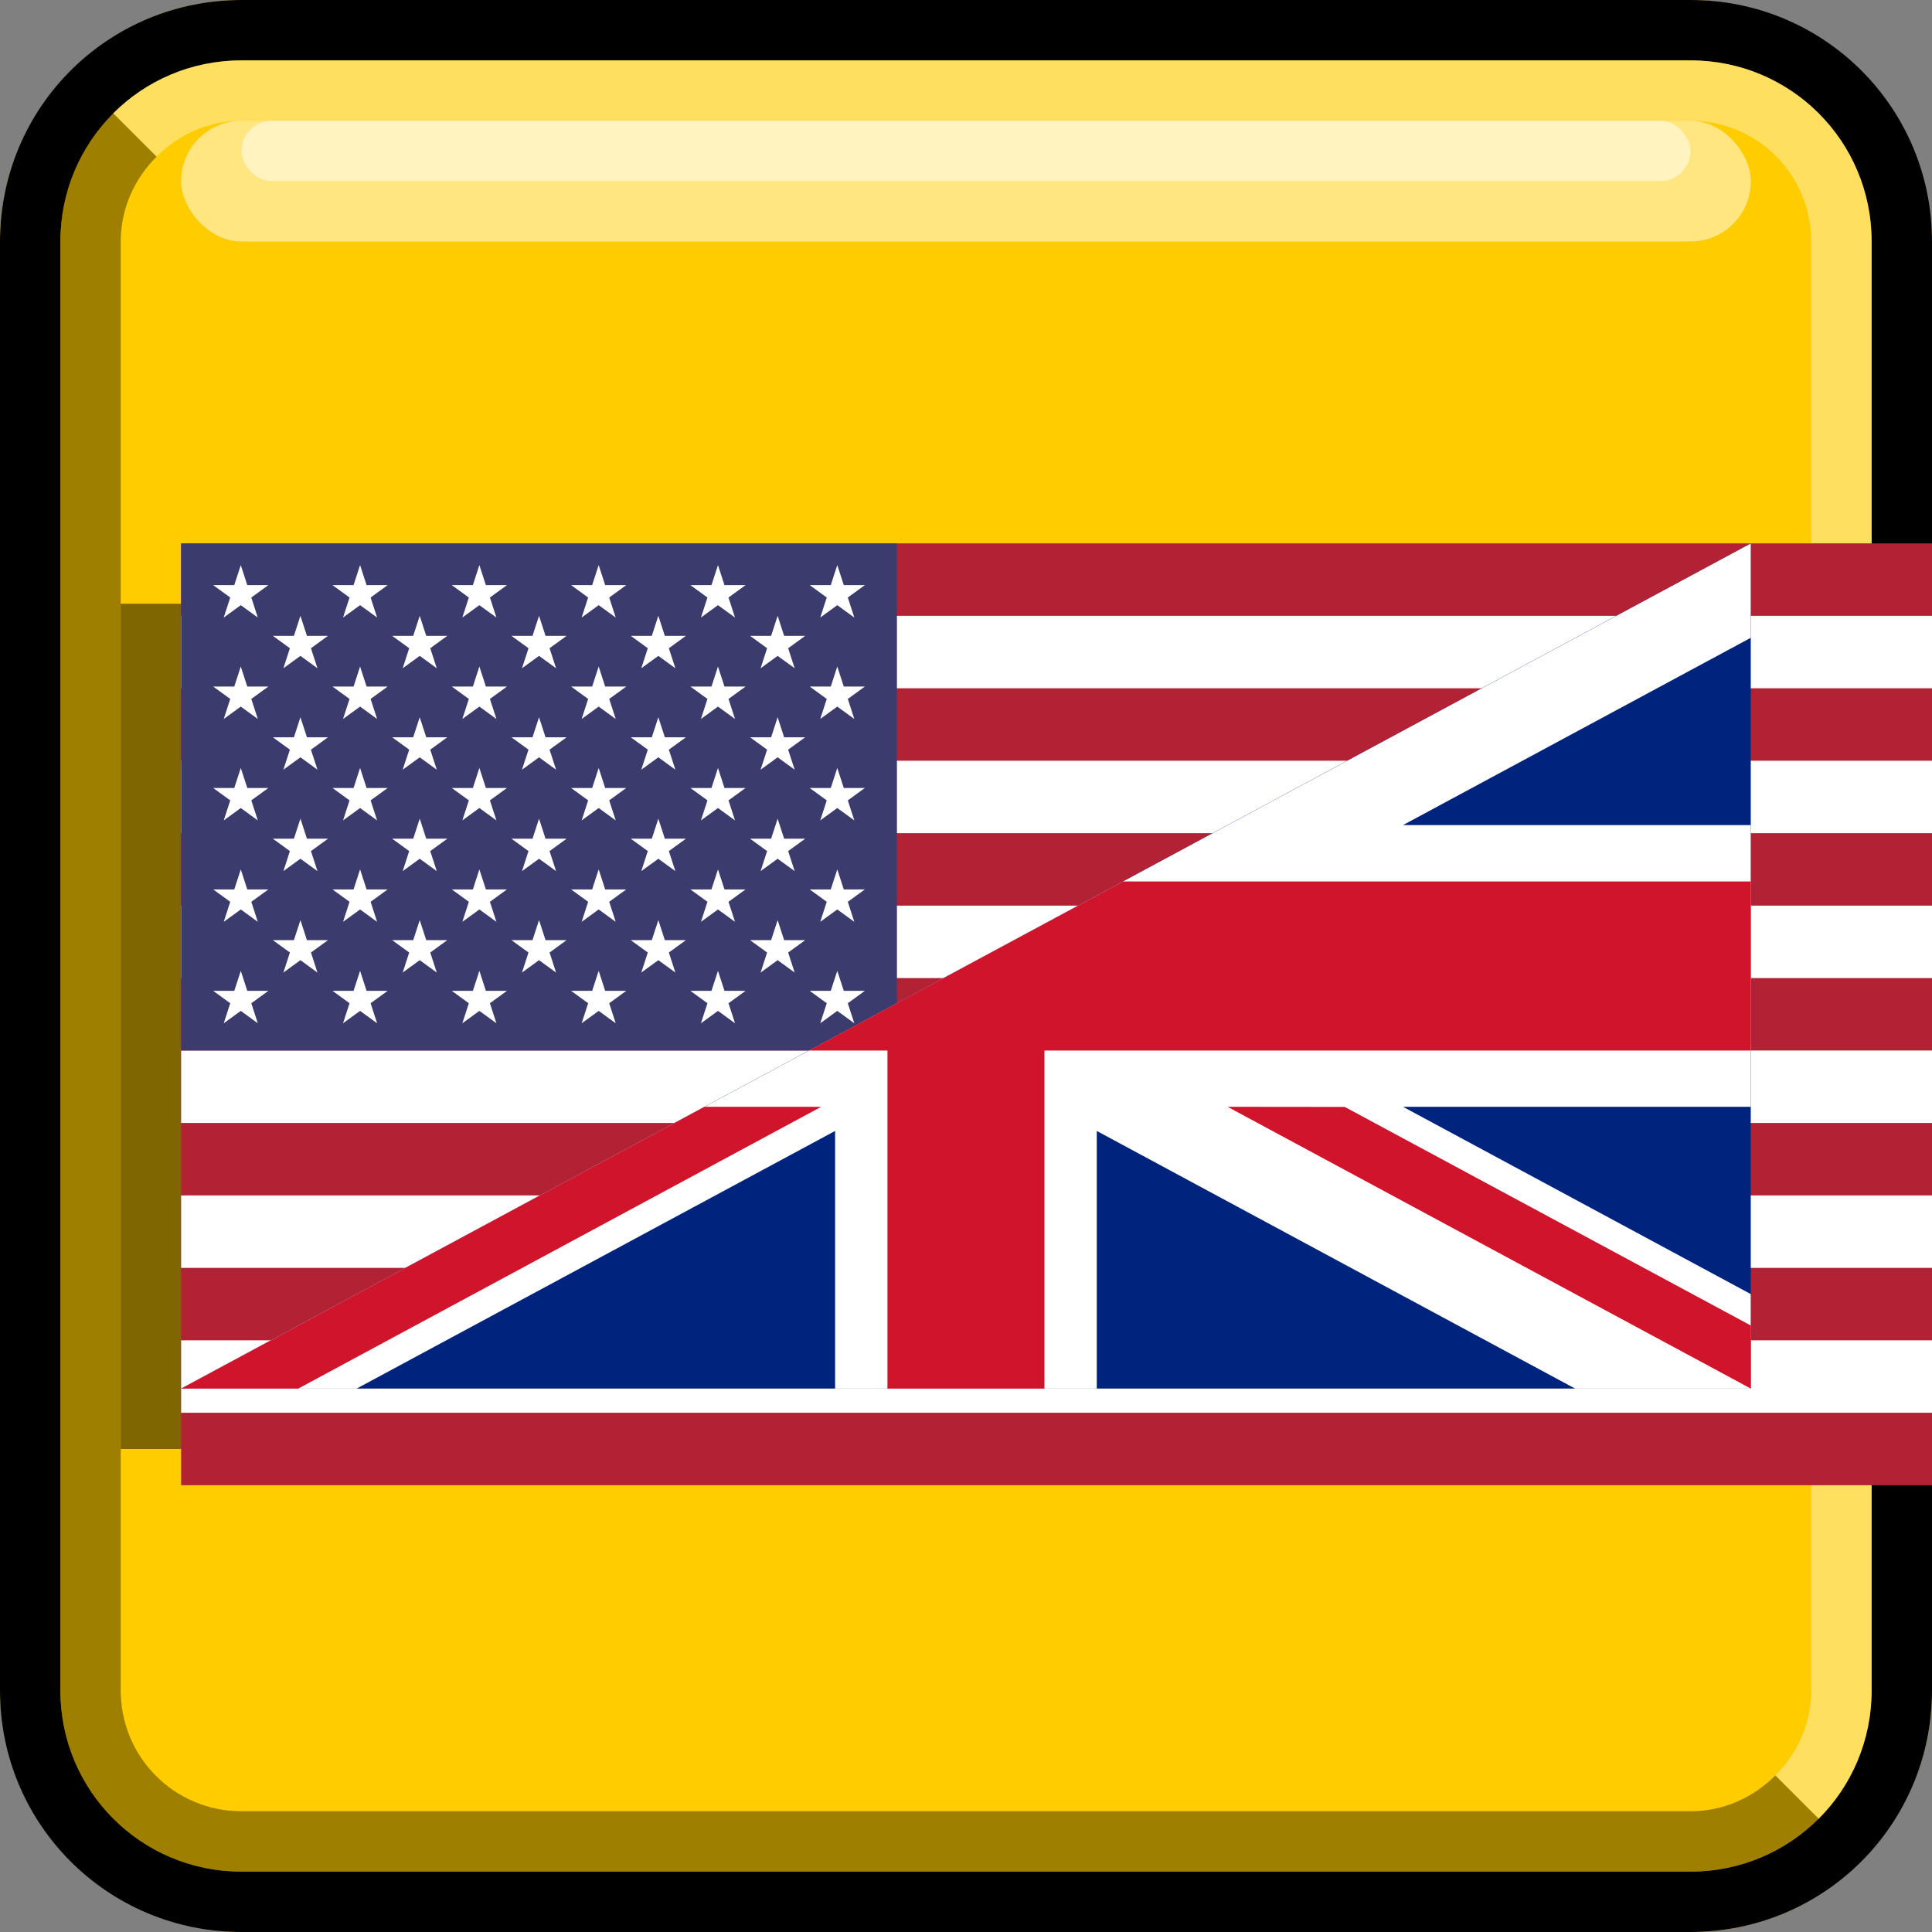 <?xml version="1.0" encoding="UTF-8" standalone="no"?>
<!-- Created with Inkscape (http://www.inkscape.org/) -->

<svg xmlns:dc="http://purl.org/dc/elements/1.1/" xmlns:cc="http://creativecommons.org/ns#" xmlns:rdf="http://www.w3.org/1999/02/22-rdf-syntax-ns#" xmlns:svg="http://www.w3.org/2000/svg" xmlns="http://www.w3.org/2000/svg" xmlns:xlink="http://www.w3.org/1999/xlink" xmlns:sodipodi="http://sodipodi.sourceforge.net/DTD/sodipodi-0.dtd" xmlns:inkscape="http://www.inkscape.org/namespaces/inkscape" width="32" height="32" id="svg4150" version="1.1" inkscape:version="0.91 r13725" viewBox="0 0 32 32" sodipodi:docname="button-language-english-usuk-00.svg">
  <rect x="0" y="0" width="32" height="32" fill="#808080" stroke="none"/>
  <defs id="defs4152" />
  <sodipodi:namedview id="base" pagecolor="#ffffff" bordercolor="#666666" borderopacity="1.0" inkscape:pageopacity="0.0" inkscape:pageshadow="2" inkscape:zoom="22.125" inkscape:cx="15.20904" inkscape:cy="16" inkscape:current-layer="layer2" showgrid="true" inkscape:grid-bbox="true" inkscape:document-units="px" objecttolerance="10000" inkscape:snap-perpendicular="true" guidetolerance="10000" inkscape:window-width="1600" inkscape:window-height="878" inkscape:window-x="0" inkscape:window-y="0" inkscape:window-maximized="1" showguides="true" inkscape:guide-bbox="true" inkscape:snap-path-clip="true" inkscape:snap-path-mask="true" inkscape:snap-tangential="true">
    <inkscape:grid type="xygrid" id="grid4698" empspacing="4" />
    <sodipodi:guide position="16,32" orientation="1,0" id="guide4769" />
    <sodipodi:guide position="-4,16" orientation="0,1" id="guide4771" />
    <sodipodi:guide position="16,16" orientation="-0.707,0.707" id="guide4773" />
    <sodipodi:guide position="16,16" orientation="0.707,0.707" id="guide4775" />
    <sodipodi:guide position="-4,23" orientation="0,1" id="guide6498" />
  </sodipodi:namedview>
  <g id="layer1" inkscape:label="button" inkscape:groupmode="layer" sodipodi:insensitive="true">
    <g id="g3627">
      <rect style="fill:#fc0;fill-opacity:1;stroke:none" id="rect3767" width="32" height="32" x="0" y="0" ry="4" />
      <path id="rect2997" d="M 1.875,1.875 C 1.333,2.417 1,3.169 1,4 l 0,24 c 0,1.662 1.338,3 3,3 l 24,0 c 0.831,0 1.583,-0.333 2.125,-0.875 L 29.406,29.406 C 29.045,29.768 28.554,30 28,30 L 4,30 C 2.892,30 2,29.108 2,28 L 2,4 C 2,3.446 2.232,2.955 2.594,2.594 L 1.875,1.875 Z" style="fill:black;fill-opacity:0.376;stroke:none" inkscape:connector-curvature="0" />
      <path inkscape:connector-curvature="0" id="rect2993" d="M 4,0 C 1.784,0 0,1.784 0,4 l 0,24 c 0,2.216 1.784,4 4,4 l 24,0 c 2.216,0 4,-1.784 4,-4 L 32,4 C 32,1.784 30.216,0 28,0 L 4,0 Z m 0,1 24,0 c 1.662,0 3,1.338 3,3 l 0,24 c 0,1.662 -1.338,3 -3,3 L 4,31 C 2.338,31 1,29.662 1,28 L 1,4 C 1,2.338 2.338,1 4,1 Z" style="fill:black;fill-opacity:1;stroke:none" />
      <path inkscape:connector-curvature="0" id="rect3774" d="M 4,1 C 3.169,1 2.417,1.333 1.875,1.875 L 2.594,2.594 C 2.955,2.232 3.446,2 4,2 l 24,0 c 1.108,0 2,0.892 2,2 l 0,24 c 0,0.554 -0.232,1.045 -0.594,1.406 L 30.125,30.125 C 30.667,29.583 31,28.831 31,28 L 31,4 C 31,2.338 29.662,1 28,1 L 4,1 Z" style="fill:white;fill-opacity:0.376;stroke:none" />
      <rect rx="1" ry="1" y="2" x="3" height="2" width="26" id="rect3793" style="fill:white;fill-opacity:0.502;stroke:none" />
      <rect rx="0.5" ry="0.5" y="2" x="4" height="1" width="24" id="rect3795" style="fill:white;fill-opacity:0.502;stroke:none" />
    </g>
  </g>
  <g inkscape:groupmode="layer" id="layer2" inkscape:label="symbol">
    <g id="g4207">
      <rect y="10" x="2" height="14" width="26" id="rect4205" style="opacity:1;fill:black;fill-opacity:0.502;fill-rule:nonzero;stroke:none;stroke-width:1;stroke-linecap:round;stroke-linejoin:round;stroke-miterlimit:4;stroke-dasharray:none;stroke-dashoffset:0;stroke-opacity:1" />
      <g id="g5444" transform="matrix(0.004,0,0,0.004,3,9)">
        <rect id="rect4" height="3900" width="7410" x="0" y="0" style="fill:#b22234" />
        <path inkscape:connector-curvature="0" id="path6" d="m 0,300 0,300 7410,0 0,-300 -7410,0 z m 0,600 0,300 7410,0 0,-300 -7410,0 z m 0,600 0,300 7410,0 0,-300 -7410,0 z m 0,600 0,300 7410,0 0,-300 -7410,0 z m 0,600 0,300 7410,0 0,-300 -7410,0 z m 0,600 0,300 7410,0 0,-300 -7410,0 z" style="color:black;font-style:normal;font-variant:normal;font-weight:normal;font-stretch:normal;font-size:medium;line-height:normal;font-family:sans-serif;text-indent:0;text-align:start;text-decoration:none;text-decoration-line:none;text-decoration-style:solid;text-decoration-color:black;letter-spacing:normal;word-spacing:normal;text-transform:none;direction:ltr;block-progression:tb;writing-mode:lr-tb;baseline-shift:baseline;text-anchor:start;white-space:normal;clip-rule:nonzero;display:inline;overflow:visible;visibility:visible;opacity:1;isolation:auto;mix-blend-mode:normal;color-interpolation:sRGB;color-interpolation-filters:linearRGB;solid-color:black;solid-opacity:1;fill:white;fill-opacity:1;fill-rule:nonzero;stroke:none;stroke-width:300;stroke-linecap:butt;stroke-linejoin:miter;stroke-miterlimit:4;stroke-dasharray:none;stroke-dashoffset:0;stroke-opacity:1;color-rendering:auto;image-rendering:auto;shape-rendering:auto;text-rendering:auto;enable-background:accumulate" />
        <rect id="rect8" height="2100" width="2964" x="0" y="0" style="fill:#3c3b6e" />
        <g id="g4493">
          <path style="fill:white" inkscape:connector-curvature="0" d="m 247,90 70.534,217.082 -184.661,-134.164 228.254,0 -184.661,134.164 z" id="s" />
          <use style="fill:none" height="100%" width="100%" x="0" id="use17" y="420" xlink:href="#s" />
          <use style="fill:none" height="100%" width="100%" x="0" id="use19" y="840" xlink:href="#s" />
          <use style="fill:none" height="100%" width="100%" x="0" id="use21" y="1260" xlink:href="#s" />
          <use style="fill:none" xlink:href="#s" y="1680" id="use23" x="0" width="100%" height="100%" />
          <use x="0" y="0" xlink:href="#use4405" id="use4473" transform="translate(0,-420)" width="100%" height="100%" style="fill:none" />
          <use style="fill:none" xlink:href="#s" y="420" id="use4405" x="0" width="100%" height="100%" transform="translate(247,210)" />
          <use style="fill:none" xlink:href="#s" y="840" id="use4407" x="0" width="100%" height="100%" transform="translate(247,210)" />
          <use style="fill:none" xlink:href="#s" y="1260" id="use4409" x="0" width="100%" height="100%" transform="translate(247,210)" />
          <use x="0" y="0" xlink:href="#use4225" id="use4475" transform="translate(0,-420)" width="100%" height="100%" style="fill:none" />
          <use x="0" y="0" xlink:href="#use4415" id="use4477" transform="translate(0,-420)" width="100%" height="100%" style="fill:none" />
          <use style="fill:none" xlink:href="#s" y="420" id="use4225" x="0" width="100%" height="100%" transform="translate(494,0)" />
          <use style="fill:none" xlink:href="#s" y="840" id="use4227" x="0" width="100%" height="100%" transform="translate(494,0)" />
          <use style="fill:none" xlink:href="#s" y="1260" id="use4229" x="0" width="100%" height="100%" transform="translate(494,0)" />
          <use style="fill:none" height="100%" width="100%" x="0" id="use4231" y="1680" xlink:href="#s" transform="translate(494,0)" />
          <use x="0" y="0" xlink:href="#use4195" id="use4479" transform="translate(0,-420)" width="100%" height="100%" style="fill:none" />
          <use style="fill:none" xlink:href="#s" y="420" id="use4415" x="0" width="100%" height="100%" transform="translate(741,210)" />
          <use style="fill:none" xlink:href="#s" y="840" id="use4417" x="0" width="100%" height="100%" transform="translate(741,210)" />
          <use style="fill:none" xlink:href="#s" y="1260" id="use4419" x="0" width="100%" height="100%" transform="translate(741,210)" />
          <use x="0" y="0" xlink:href="#use4395" id="use4481" transform="translate(0,-420)" width="100%" height="100%" style="fill:none" />
          <use x="0" y="0" xlink:href="#use4283" id="use4483" transform="translate(0,-420)" width="100%" height="100%" style="fill:none" />
          <use style="fill:none" xlink:href="#s" y="420" id="use4195" x="0" width="100%" height="100%" transform="translate(988,0)" />
          <use style="fill:none" xlink:href="#s" y="840" id="use4197" x="0" width="100%" height="100%" transform="translate(988,0)" />
          <use style="fill:none" xlink:href="#s" y="1260" id="use4199" x="0" width="100%" height="100%" transform="translate(988,0)" />
          <use style="fill:none" height="100%" width="100%" x="0" id="use4201" y="1680" xlink:href="#s" transform="translate(988,0)" />
          <use x="0" y="0" xlink:href="#use4385" id="use4485" transform="translate(0,-420)" width="100%" height="100%" style="fill:none" />
          <use style="fill:none" xlink:href="#s" y="420" id="use4395" x="0" width="100%" height="100%" transform="translate(1235,210)" />
          <use style="fill:none" xlink:href="#s" y="840" id="use4397" x="0" width="100%" height="100%" transform="translate(1235,210)" />
          <use style="fill:none" xlink:href="#s" y="1260" id="use4399" x="0" width="100%" height="100%" transform="translate(1235,210)" />
          <use x="0" y="0" xlink:href="#use4243" id="use4487" transform="translate(0,-420)" width="100%" height="100%" style="fill:none" />
          <use x="0" y="0" xlink:href="#use4375" id="use4489" transform="translate(0,-420)" width="100%" height="100%" style="fill:none" />
          <use style="fill:none" height="100%" width="100%" x="0" id="use4283" y="420" xlink:href="#s" transform="translate(1482,0)" />
          <use style="fill:none" height="100%" width="100%" x="0" id="use4285" y="840" xlink:href="#s" transform="translate(1482,0)" />
          <use style="fill:none" height="100%" width="100%" x="0" id="use4287" y="1260" xlink:href="#s" transform="translate(1482,0)" />
          <use style="fill:none" xlink:href="#s" y="1680" id="use4289" x="0" width="100%" height="100%" transform="translate(1482,0)" />
          <use x="0" y="0" xlink:href="#use4259" id="use4491" transform="translate(0,-420)" width="100%" height="100%" style="fill:none" />
          <use style="fill:none" xlink:href="#s" y="420" id="use4385" x="0" width="100%" height="100%" transform="translate(1729,210)" />
          <use style="fill:none" xlink:href="#s" y="840" id="use4387" x="0" width="100%" height="100%" transform="translate(1729,210)" />
          <use style="fill:none" xlink:href="#s" y="1260" id="use4389" x="0" width="100%" height="100%" transform="translate(1729,210)" />
          <use style="fill:none" xlink:href="#s" y="420" id="use4243" x="0" width="100%" height="100%" transform="translate(1976,0)" />
          <use style="fill:none" xlink:href="#s" y="840" id="use4245" x="0" width="100%" height="100%" transform="translate(1976,0)" />
          <use style="fill:none" xlink:href="#s" y="1260" id="use4247" x="0" width="100%" height="100%" transform="translate(1976,0)" />
          <use style="fill:none" height="100%" width="100%" x="0" id="use4249" y="1680" xlink:href="#s" transform="translate(1976,0)" />
          <use style="fill:none" xlink:href="#s" y="420" id="use4375" x="0" width="100%" height="100%" transform="translate(2223,210)" />
          <use style="fill:none" xlink:href="#s" y="840" id="use4377" x="0" width="100%" height="100%" transform="translate(2223,210)" />
          <use style="fill:none" xlink:href="#s" y="1260" id="use4379" x="0" width="100%" height="100%" transform="translate(2223,210)" />
          <use style="fill:none" height="100%" width="100%" x="0" id="use4259" y="420" xlink:href="#s" transform="translate(2470,0)" />
          <use style="fill:none" height="100%" width="100%" x="0" id="use4261" y="840" xlink:href="#s" transform="translate(2470,0)" />
          <use style="fill:none" height="100%" width="100%" x="0" id="use4263" y="1260" xlink:href="#s" transform="translate(2470,0)" />
          <use style="fill:none" xlink:href="#s" y="1680" id="use4265" x="0" width="100%" height="100%" transform="translate(2470,0)" />
        </g>
      </g>
      <path sodipodi:nodetypes="cccc" id="path5778" d="m 3,22.999 25.998,0 0,-13.999 z" inkscape:connector-curvature="0" style="fill:#00247d" />
      <path id="path5780" d="M 28.998 9.002 L 3 23 L 5.906 23 L 13.832 18.732 L 13.832 23 L 18.166 23 L 18.166 18.732 L 26.09 23 L 28.998 23 L 28.998 21.434 L 23.238 18.332 L 28.998 18.332 L 28.998 13.666 L 23.238 13.666 L 28.998 10.564 L 28.998 9.002 z " style="color:black;font-style:normal;font-variant:normal;font-weight:normal;font-stretch:normal;font-size:medium;line-height:normal;font-family:sans-serif;text-indent:0;text-align:start;text-decoration:none;text-decoration-line:none;text-decoration-style:solid;text-decoration-color:black;letter-spacing:normal;word-spacing:normal;text-transform:none;direction:ltr;block-progression:tb;writing-mode:lr-tb;baseline-shift:baseline;text-anchor:start;white-space:normal;clip-rule:nonzero;display:inline;overflow:visible;visibility:visible;opacity:1;isolation:auto;mix-blend-mode:normal;color-interpolation:sRGB;color-interpolation-filters:linearRGB;solid-color:black;solid-opacity:1;fill:white;fill-opacity:1;fill-rule:nonzero;stroke:none;stroke-width:6;stroke-linecap:butt;stroke-linejoin:miter;stroke-miterlimit:4;stroke-dasharray:none;stroke-dashoffset:0;stroke-opacity:1;color-rendering:auto;image-rendering:auto;shape-rendering:auto;text-rendering:auto;enable-background:accumulate" />
      <path id="path6430" d="M 18.602 14.6 L 13.398 17.4 L 14.699 17.4 L 14.699 23 L 17.299 23 L 17.299 17.4 L 28.998 17.4 L 28.998 14.6 L 18.602 14.6 z M 11.67 18.332 L 3 23 L 4.939 23 L 13.602 18.332 L 11.67 18.332 z M 20.332 18.332 L 29 23 L 29 21.955 L 22.273 18.334 L 20.332 18.332 z " style="opacity:1;fill:#cf142b;fill-opacity:1;fill-rule:nonzero;stroke:none;stroke-width:1;stroke-linecap:round;stroke-linejoin:round;stroke-miterlimit:4;stroke-dasharray:none;stroke-dashoffset:0;stroke-opacity:1" />
    </g>
  </g>
</svg>
